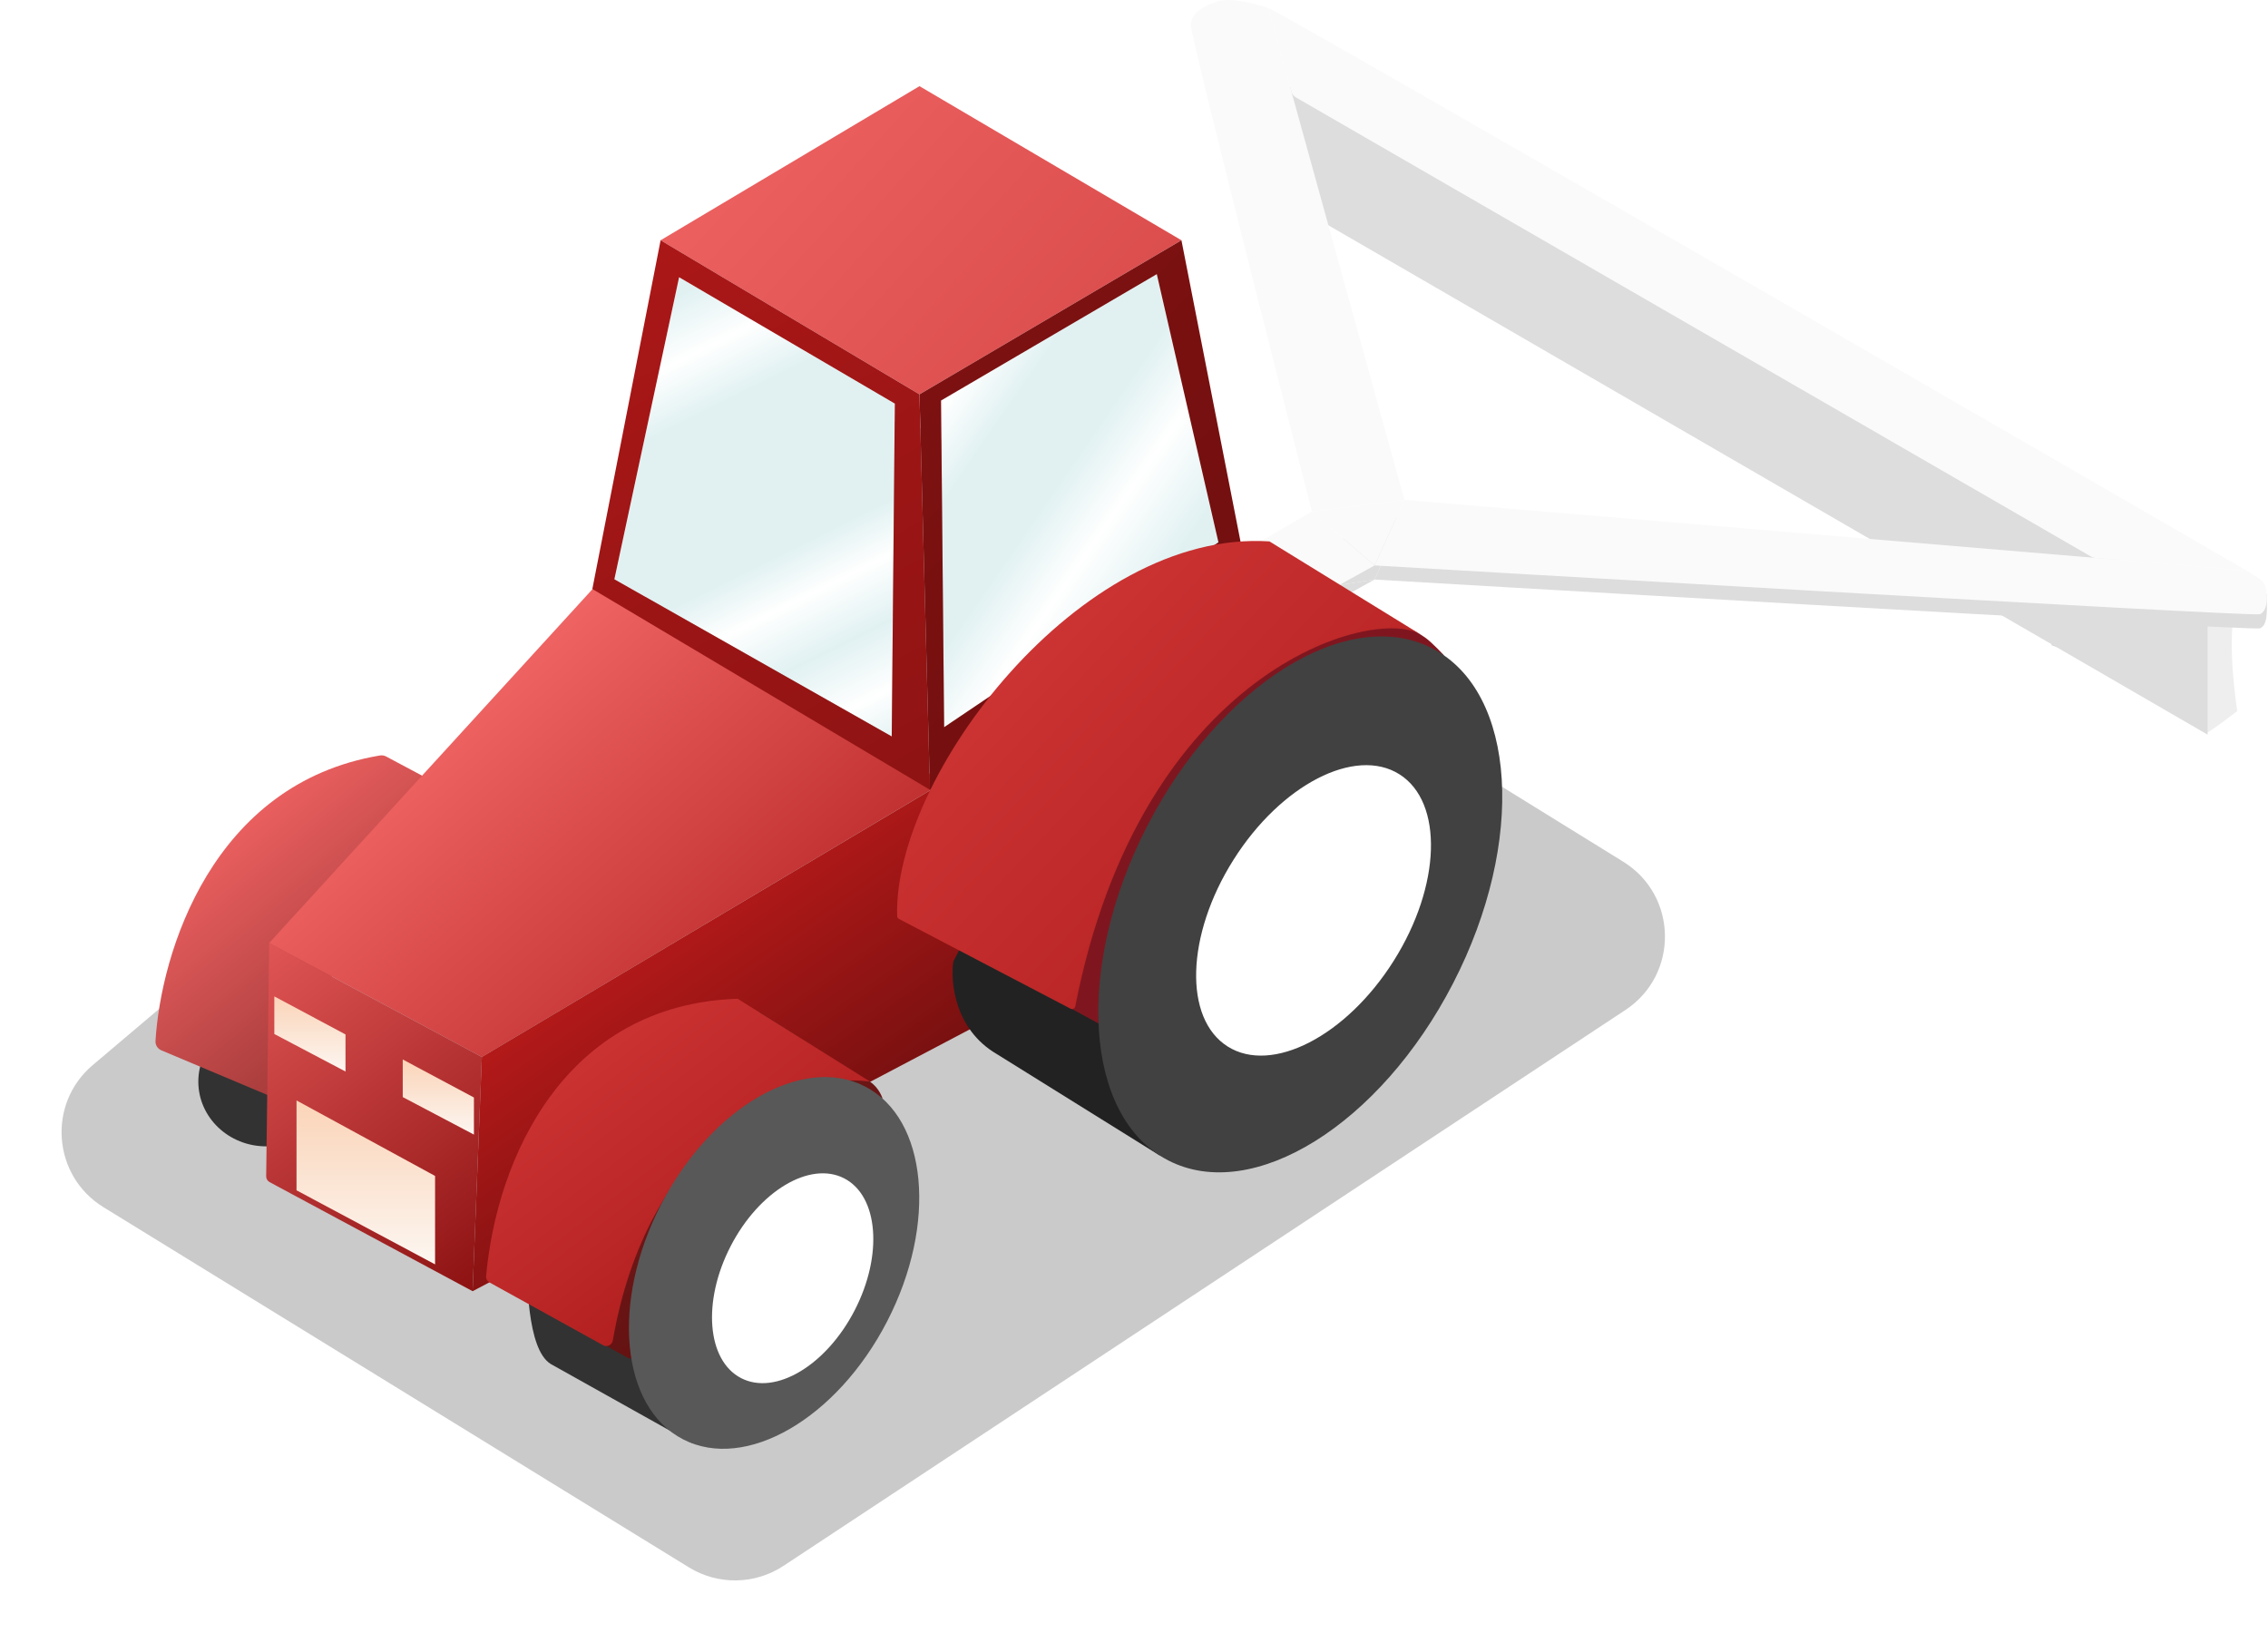 <svg width="696" height="501" viewBox="0 0 696 501" fill="none" xmlns="http://www.w3.org/2000/svg">
<path d="M609.124 146.392L619.377 143.728V183.531L609.124 186.195V146.392Z" fill="#EEEEEE"/>
<path d="M609.124 146.391L598.363 142.637V182.44L609.124 186.195V146.391Z" fill="#CFCFCF"/>
<path d="M640.366 161.944L650.619 159.281V199.084L640.366 201.748V161.944Z" fill="#EEEEEE"/>
<path d="M640.366 161.944L629.605 158.19V197.993L640.366 201.748V161.944Z" fill="#CFCFCF"/>
<path d="M676.294 181.078L686.547 178.414C684.643 191.955 684.03 200.026 686.547 218.218C686.547 218.218 677.233 225.396 676.764 225.031C676.294 224.665 676.294 181.078 676.294 181.078Z" fill="#EEEEEE"/>
<path d="M676.294 181.078L665.533 177.323V217.127L676.294 220.882V181.078Z" fill="#CFCFCF"/>
<path d="M353.851 188.473L421.833 177.846L364.665 209.524C363.1 210.39 361.13 209.705 360.442 208.055L354.106 192.867L353.851 188.473Z" fill="#DDDDDD"/>
<path d="M421.833 177.846L430.983 157.725L693.255 181.136C696.256 183.267 695.659 181.086 695.659 184.296C695.659 187.505 695.948 192.008 693.464 192.827C690.98 193.646 421.833 177.846 421.833 177.846Z" fill="#DDDDDD"/>
<path d="M353.851 188.473L421.833 177.846L430.983 157.725L353.851 188.473Z" fill="#DDDDDD"/>
<path d="M403.203 66.558L395.774 26.481C399.875 27.768 677.472 191.398 677.472 191.398V225.445L403.203 66.558Z" fill="#DDDDDD"/>
<path d="M402.58 156.967L421.833 173.515L364.558 205.251C363.032 206.096 361.11 205.467 360.38 203.882L353.41 188.753C352.763 187.349 353.289 185.683 354.624 184.905L402.58 156.967Z" fill="#FAFAFA"/>
<path d="M430.982 153.394L402.58 156.967C402.58 156.967 365.165 10.84 365.427 7.553C365.688 4.266 368.43 2.184 373.468 0.457C378.506 -1.269 389.197 2.447 389.197 2.447L430.982 153.394Z" fill="#FAFAFA"/>
<path d="M421.833 173.515L430.982 153.394L689.457 175.101C692.458 177.232 694.356 177.556 695.216 179.983C696.075 182.411 695.947 187.677 693.463 188.496C690.979 189.315 421.833 173.515 421.833 173.515Z" fill="#FAFAFA"/>
<path d="M397.69 29.898C397.008 29.505 396.509 28.859 396.299 28.101L389.197 2.447C393.298 3.734 689.457 175.101 689.457 175.101L642.968 171.197C642.528 171.16 642.101 171.026 641.719 170.805L397.69 29.898Z" fill="#FAFAFA"/>
<path d="M402.58 156.967L421.833 173.515L430.982 153.394L402.58 156.967Z" fill="#FAFAFA"/>
<g opacity="0.29" filter="url(#filter0_f_0_46)">
<path d="M31.748 370.453C16.097 360.825 14.427 338.715 28.454 326.845L254.409 135.647C263.334 128.095 276.105 127.145 286.049 133.294L498.138 264.433C514.908 274.802 515.269 299.066 498.815 309.929L240.439 480.517C231.678 486.301 220.358 486.482 211.416 480.981L31.748 370.453Z" fill="#494949"/>
</g>
<ellipse cx="81.668" cy="331.92" rx="20.807" ry="19.861" fill="#323232"/>
<path d="M49.528 322.32L83.559 336.648L131.793 239.235L118.489 232.14C117.916 231.835 117.245 231.724 116.605 231.831C65.038 240.454 49.352 292.465 47.72 319.461C47.644 320.705 48.38 321.836 49.528 322.32Z" fill="url(#paint0_linear_0_46)"/>
<path d="M182.864 179.653L289.709 239.988L147.871 324.354L82.613 289.361L182.864 179.653Z" fill="url(#paint1_linear_0_46)"/>
<path d="M82.613 289.361L81.683 360.97C81.674 361.716 82.08 362.405 82.737 362.758L145.033 396.231L147.871 324.354L82.613 289.361Z" fill="url(#paint2_linear_0_46)"/>
<path d="M145.033 396.231L304.866 312.059L285.733 242.373L147.871 324.354L145.033 396.231Z" fill="url(#paint3_linear_0_46)"/>
<path d="M84.184 305.767V317.307L106.027 328.817V317.436L84.184 305.767Z" fill="url(#paint4_linear_0_46)"/>
<path d="M188.538 177.761L273.656 225.995L274.602 123.853L208.399 85.077L188.538 177.761Z" fill="url(#paint5_linear_0_46)"/>
<path d="M288.788 122.907L354.991 84.131L373.906 166.412L289.734 223.158L288.788 122.907Z" fill="url(#paint6_linear_0_46)"/>
<path d="M282.168 26.44L202.724 73.728L282.168 121.016L362.557 73.728L282.168 26.44Z" fill="url(#paint7_linear_0_46)"/>
<path fill-rule="evenodd" clip-rule="evenodd" d="M381.472 170.195L362.557 73.728L282.168 121.016L285.376 242.361L290.841 240.576L292.218 232.462L381.472 170.195ZM354.991 84.131L288.788 122.907L289.734 223.158L373.906 166.412L354.991 84.131Z" fill="url(#paint8_linear_0_46)"/>
<path fill-rule="evenodd" clip-rule="evenodd" d="M202.724 73.728L181.777 180.748L285.376 242.361L282.168 121.016L202.724 73.728ZM273.656 225.995L188.538 177.761L208.399 85.077L274.602 123.853L273.656 225.995Z" fill="url(#paint9_linear_0_46)"/>
<path d="M123.594 325.123V336.663L145.437 348.174V336.792L123.594 325.123Z" fill="url(#paint10_linear_0_46)"/>
<path d="M90.998 337.695V365.272L133.514 387.999V360.861L90.998 337.695Z" fill="url(#paint11_linear_0_46)"/>
<path d="M305.812 323.408C292.949 315.842 291.625 301.34 292.571 295.035L326.619 228.832L372.961 225.049L355.937 354.618L305.812 323.408Z" fill="#222222"/>
<path d="M281.603 283.862L337.325 314.189C357.186 213.939 408.926 197.885 443.193 201.189C443.193 201.189 439.642 197.329 437.554 195.806C435.466 194.284 433.6 193.408 433.6 193.408L421.506 188.231C362.869 184.448 281.603 242.248 281.603 283.862Z" fill="#7F161F"/>
<path d="M275.859 281.988L328.527 309.541C329.122 309.852 329.854 309.476 329.982 308.817C350.079 205.583 421.35 185.828 435.98 194.72L389.573 166.141C331.195 162.375 273.969 238.642 275.327 281.157C275.338 281.513 275.543 281.823 275.859 281.988Z" fill="url(#paint12_linear_0_46)"/>
<ellipse cx="399.03" cy="277.533" rx="52.773" ry="88.398" transform="rotate(27.282 399.03 277.533)" fill="#414141"/>
<ellipse cx="403.1" cy="279.373" rx="29.064" ry="49.385" transform="rotate(32.245 403.1 279.373)" fill="white"/>
<path d="M169.061 418.601C161.494 414.062 161.847 391.399 161.531 386.04L232.043 333.811L212.484 442.884L169.061 418.601Z" fill="#323232"/>
<path d="M157.739 397.372L192.63 416.656C193.848 417.329 195.367 416.56 195.602 415.189C205.748 355.848 241.977 333.354 270.837 337.078C270.837 337.078 269.768 333.705 266.888 331.895C264.009 330.085 252.729 323.086 252.729 323.086L233.223 310.657C179.948 312.42 159.92 359.575 156.718 395.474C156.649 396.255 157.052 396.992 157.739 397.372Z" fill="url(#paint13_linear_0_46)"/>
<path d="M150.192 393.53L185.084 412.814C186.301 413.487 187.821 412.72 188.057 411.349C198.316 351.966 238.175 328.196 267.036 331.92L226.368 306.492C173.093 308.255 152.389 355.726 149.172 391.632C149.102 392.414 149.506 393.151 150.192 393.53Z" fill="url(#paint14_linear_0_46)"/>
<ellipse cx="237.554" cy="387.557" rx="39.05" ry="60.917" transform="rotate(27.282 237.554 387.557)" fill="#585858"/>
<ellipse cx="243.25" cy="392.255" rx="21.424" ry="34.491" transform="rotate(27.282 243.25 392.255)" fill="white"/>
<defs>
<filter id="filter0_f_0_46" x="2.894" y="113.258" width="524.045" height="387.727" filterUnits="userSpaceOnUse" color-interpolation-filters="sRGB">
<feFlood flood-opacity="0" result="BackgroundImageFix"/>
<feBlend mode="normal" in="SourceGraphic" in2="BackgroundImageFix" result="shape"/>
<feGaussianBlur stdDeviation="8" result="effect1_foregroundBlur_0_46"/>
</filter>
<linearGradient id="paint0_linear_0_46" x1="68.6" y1="254.748" x2="156.489" y2="359.88" gradientUnits="userSpaceOnUse">
<stop stop-color="#EC6060"/>
<stop offset="0.84" stop-color="#7F2626"/>
</linearGradient>
<linearGradient id="paint1_linear_0_46" x1="123.161" y1="179.653" x2="265.485" y2="337.884" gradientUnits="userSpaceOnUse">
<stop stop-color="#FF7575"/>
<stop offset="1" stop-color="#AB1818"/>
</linearGradient>
<linearGradient id="paint2_linear_0_46" x1="73.781" y1="282.718" x2="172.725" y2="411.78" gradientUnits="userSpaceOnUse">
<stop stop-color="#E75B5B"/>
<stop offset="0.807" stop-color="#8F1313"/>
</linearGradient>
<linearGradient id="paint3_linear_0_46" x1="193.267" y1="238.353" x2="270.46" y2="348.871" gradientUnits="userSpaceOnUse">
<stop stop-color="#D41E1E"/>
<stop offset="1" stop-color="#710F0F"/>
</linearGradient>
<linearGradient id="paint4_linear_0_46" x1="95.106" y1="305.767" x2="95.106" y2="328.817" gradientUnits="userSpaceOnUse">
<stop stop-color="#FBD4B8"/>
<stop offset="1" stop-color="#FCF6F1"/>
</linearGradient>
<linearGradient id="paint5_linear_0_46" x1="207.797" y1="90.983" x2="277.738" y2="232.021" gradientUnits="userSpaceOnUse">
<stop stop-color="#E1F1F2"/>
<stop offset="0.115" stop-color="white"/>
<stop offset="0.225" stop-color="#E1F1F2"/>
<stop offset="0.54" stop-color="#E1F1F2"/>
<stop offset="0.635" stop-color="white"/>
<stop offset="0.75" stop-color="#E1F1F2"/>
<stop offset="0.87" stop-color="white"/>
<stop offset="0.97" stop-color="#E1F1F2"/>
</linearGradient>
<linearGradient id="paint6_linear_0_46" x1="277.611" y1="123.875" x2="368.212" y2="186.249" gradientUnits="userSpaceOnUse">
<stop stop-color="#E1F1F2"/>
<stop offset="0.09" stop-color="white"/>
<stop offset="0.245" stop-color="#E1F1F2"/>
<stop offset="0.365" stop-color="#E1F1F2"/>
<stop offset="0.48" stop-color="#E1F1F2"/>
<stop offset="0.655" stop-color="white"/>
<stop offset="0.865" stop-color="#E1F1F2"/>
<stop offset="1" stop-color="#E1F1F2"/>
</linearGradient>
<linearGradient id="paint7_linear_0_46" x1="232.583" y1="39.333" x2="379.079" y2="172.971" gradientUnits="userSpaceOnUse">
<stop stop-color="#EC6060"/>
<stop offset="1" stop-color="#D14242"/>
</linearGradient>
<linearGradient id="paint8_linear_0_46" x1="258.614" y1="115.044" x2="411.077" y2="258.211" gradientUnits="userSpaceOnUse">
<stop stop-color="#7F1111"/>
<stop offset="1" stop-color="#6C0F0F"/>
</linearGradient>
<linearGradient id="paint9_linear_0_46" x1="181.777" y1="58.913" x2="326.123" y2="315.994" gradientUnits="userSpaceOnUse">
<stop stop-color="#AE1818"/>
<stop offset="1" stop-color="#821111"/>
</linearGradient>
<linearGradient id="paint10_linear_0_46" x1="134.515" y1="325.123" x2="134.515" y2="348.174" gradientUnits="userSpaceOnUse">
<stop stop-color="#FBD4B8"/>
<stop offset="1" stop-color="#FCF6F1"/>
</linearGradient>
<linearGradient id="paint11_linear_0_46" x1="112.256" y1="337.695" x2="112.256" y2="387.999" gradientUnits="userSpaceOnUse">
<stop stop-color="#FBD4B8"/>
<stop offset="1" stop-color="#FCF6F1"/>
</linearGradient>
<linearGradient id="paint12_linear_0_46" x1="342.549" y1="171.166" x2="483.276" y2="304.367" gradientUnits="userSpaceOnUse">
<stop stop-color="#CC3333"/>
<stop offset="0.947" stop-color="#A71717"/>
</linearGradient>
<linearGradient id="paint13_linear_0_46" x1="203.35" y1="310.333" x2="274.582" y2="402.277" gradientUnits="userSpaceOnUse">
<stop stop-color="#7B1E1E"/>
<stop offset="1" stop-color="#5A0C0C"/>
</linearGradient>
<linearGradient id="paint14_linear_0_46" x1="195.803" y1="306.492" x2="267.036" y2="398.436" gradientUnits="userSpaceOnUse">
<stop stop-color="#CC3333"/>
<stop offset="1" stop-color="#A71717"/>
</linearGradient>
</defs>
</svg>
